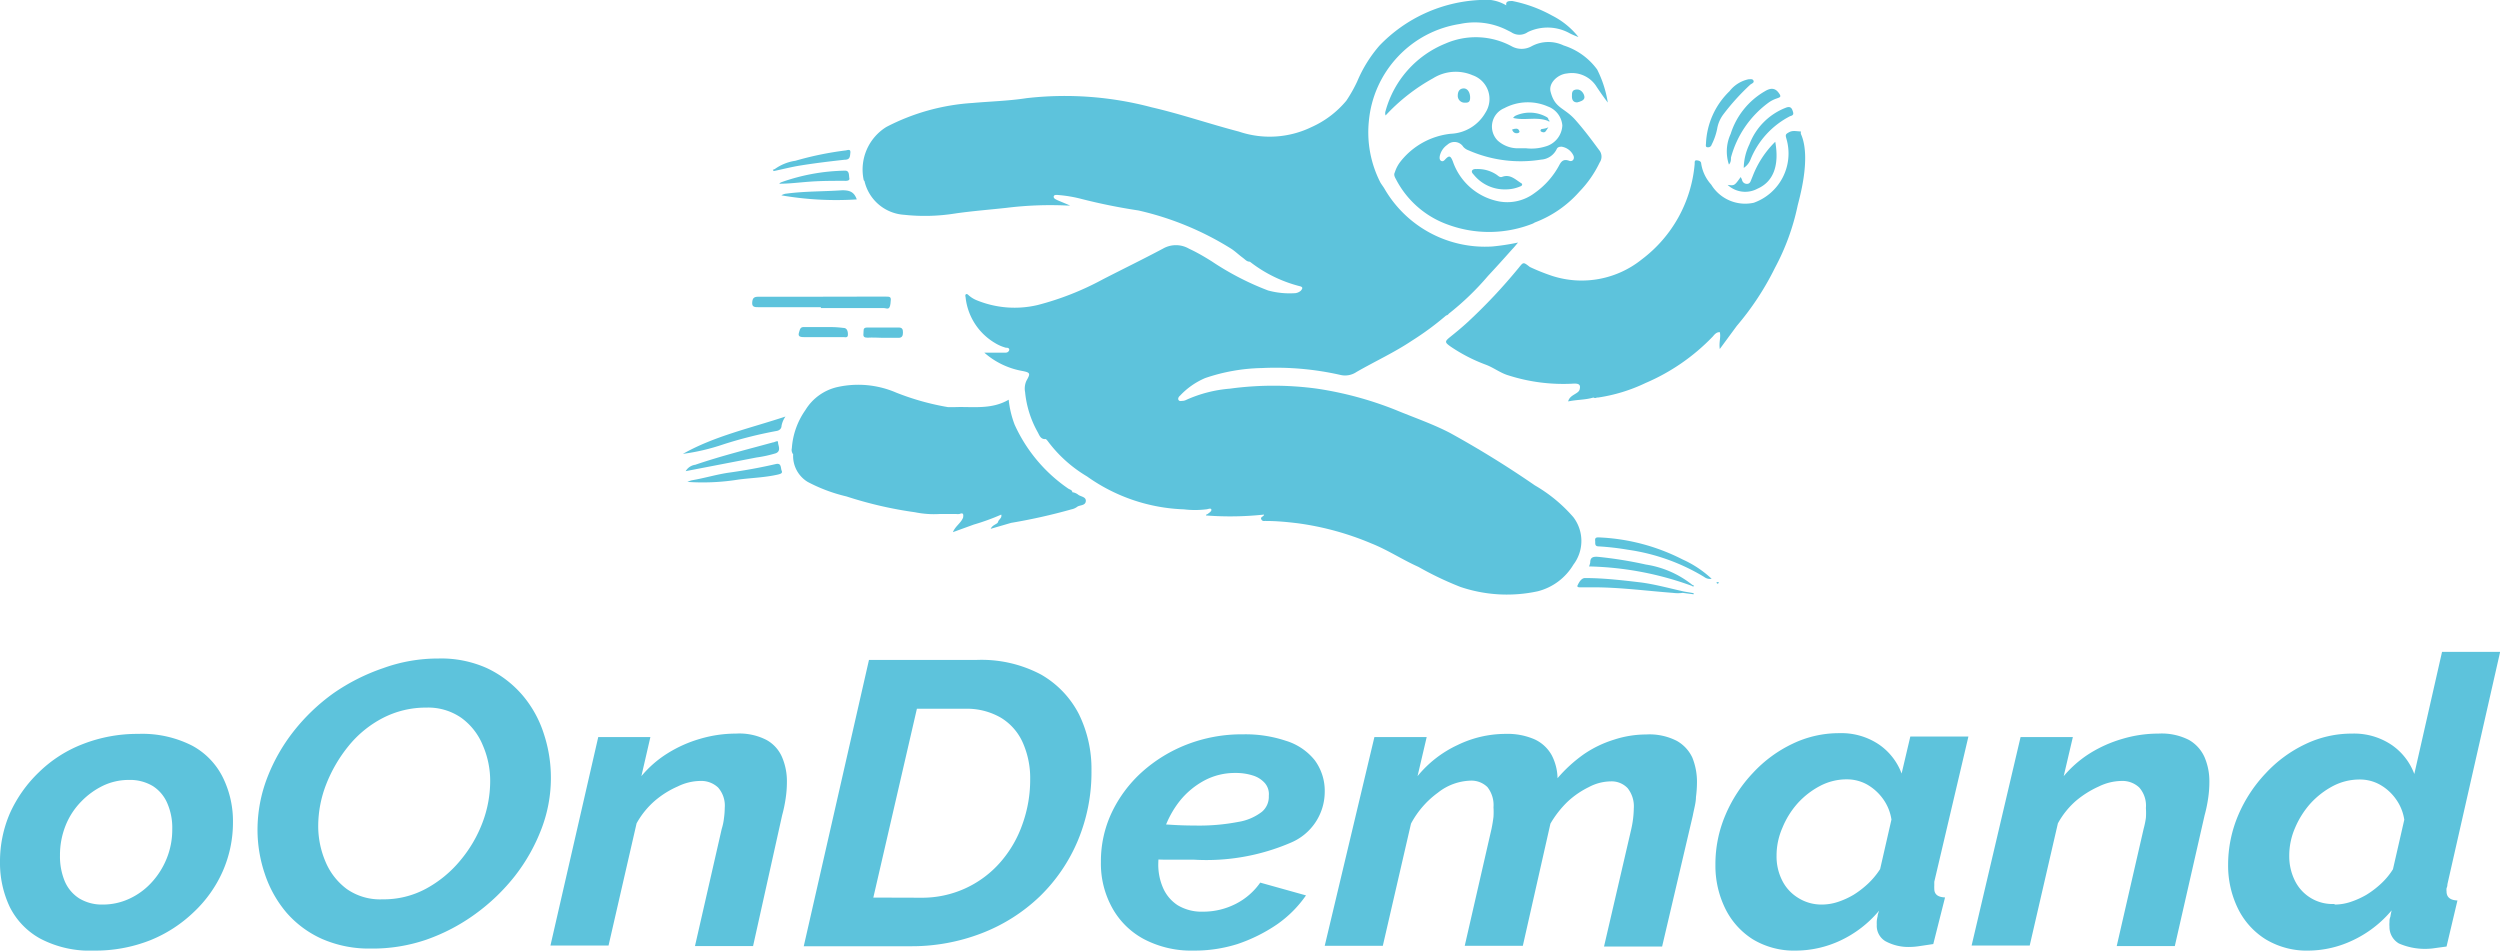 <svg xmlns="http://www.w3.org/2000/svg" viewBox="0 0 172.13 65.45"><defs><style>.cls-1{fill:#5dc3dc;}</style></defs><g id="Camada_2" data-name="Camada 2"><g id="Camada_2-2" data-name="Camada 2"><path class="cls-1" d="M6.93,65.45a7.3,7.3,0,0,1-3.67-.82,5.07,5.07,0,0,1-2.12-2.21,7.08,7.08,0,0,1-.66-3.07A8.35,8.35,0,0,1,1.16,56a9.06,9.06,0,0,1,2-2.83,8.88,8.88,0,0,1,3-1.93A10.3,10.3,0,0,1,10,50.53a7.55,7.55,0,0,1,3.71.81,5,5,0,0,1,2.12,2.2,6.81,6.81,0,0,1,.69,3.09,8.35,8.35,0,0,1-.7,3.35,8.65,8.65,0,0,1-2,2.82,9.39,9.39,0,0,1-3,1.94A10.29,10.29,0,0,1,6.93,65.45Zm.62-3.17a4.3,4.3,0,0,0,1.79-.38,4.77,4.77,0,0,0,1.53-1.09,5.39,5.39,0,0,0,1.07-1.66,5.27,5.27,0,0,0,.4-2.07A4.2,4.2,0,0,0,12,55.31a2.62,2.62,0,0,0-1-1.19,3.06,3.06,0,0,0-1.65-.42,4.11,4.11,0,0,0-1.76.39,5.28,5.28,0,0,0-1.51,1.09A5,5,0,0,0,5,56.83a5.45,5.45,0,0,0-.39,2.07,4.45,4.45,0,0,0,.33,1.78,2.61,2.61,0,0,0,1,1.18A3,3,0,0,0,7.55,62.28Z" transform="translate(-0.48)"/><path class="cls-1" d="M26,65.31a8.06,8.06,0,0,1-3.34-.66,7.06,7.06,0,0,1-2.46-1.82,8,8,0,0,1-1.48-2.64,9.48,9.48,0,0,1-.51-3.08,10,10,0,0,1,.65-3.51,12.39,12.39,0,0,1,1.83-3.24,13.46,13.46,0,0,1,2.75-2.63A13.82,13.82,0,0,1,26.87,46a11.07,11.07,0,0,1,3.79-.66A7.68,7.68,0,0,1,34,46a7.34,7.34,0,0,1,2.44,1.85,7.72,7.72,0,0,1,1.48,2.66,9.63,9.63,0,0,1,.49,3.07,9.79,9.79,0,0,1-.65,3.49,12.49,12.49,0,0,1-1.81,3.22,13.64,13.64,0,0,1-2.73,2.63,13.07,13.07,0,0,1-3.39,1.78A11.41,11.41,0,0,1,26,65.31Zm.81-3.39a6.12,6.12,0,0,0,3-.73,8,8,0,0,0,2.35-1.93,9,9,0,0,0,1.54-2.62,8.09,8.09,0,0,0,.53-2.83,6.14,6.14,0,0,0-.51-2.5,4.37,4.37,0,0,0-1.47-1.88,4,4,0,0,0-2.42-.71,6.44,6.44,0,0,0-3,.72,7.44,7.44,0,0,0-2.35,1.92A9.86,9.86,0,0,0,22.94,54a7.93,7.93,0,0,0-.55,2.82,6.25,6.25,0,0,0,.51,2.53,4.49,4.49,0,0,0,1.47,1.87A4,4,0,0,0,26.83,61.92Z" transform="translate(-0.48)"/><path class="cls-1" d="M41.67,50.75h3.59l-.62,2.69a7.51,7.51,0,0,1,1.8-1.57,8.85,8.85,0,0,1,2.24-1,8.74,8.74,0,0,1,2.47-.36,4.09,4.09,0,0,1,2.11.44,2.46,2.46,0,0,1,1.07,1.19,4.21,4.21,0,0,1,.33,1.69A7.68,7.68,0,0,1,54.57,55a9.55,9.55,0,0,1-.24,1.14l-2,9h-4l1.84-8.06a3.92,3.92,0,0,0,.16-.77,5.31,5.31,0,0,0,.05-.68,1.89,1.89,0,0,0-.46-1.41,1.7,1.7,0,0,0-1.24-.45,3.62,3.62,0,0,0-1.54.38,6.3,6.3,0,0,0-1.59,1,5.72,5.72,0,0,0-1.24,1.54l-1.93,8.41h-4Z" transform="translate(-0.48)"/><path class="cls-1" d="M60.31,45.44h7.35a8.75,8.75,0,0,1,4.49,1,6.63,6.63,0,0,1,2.62,2.74,8.54,8.54,0,0,1,.86,3.87,12.17,12.17,0,0,1-.94,4.83,11.62,11.62,0,0,1-2.63,3.85,12,12,0,0,1-4,2.53,13.38,13.38,0,0,1-4.93.89H55.82Zm3.6,16.37a7.14,7.14,0,0,0,5.47-2.47,7.93,7.93,0,0,0,1.5-2.6,9,9,0,0,0,.53-3.07,6,6,0,0,0-.51-2.54,3.8,3.8,0,0,0-1.5-1.71,4.65,4.65,0,0,0-2.48-.62H63.61l-3,13Z" transform="translate(-0.48)"/><path class="cls-1" d="M82.65,65.45a7,7,0,0,1-3.39-.78,5.39,5.39,0,0,1-2.2-2.16,6.27,6.27,0,0,1-.78-3.16A7.84,7.84,0,0,1,77,56a8.9,8.9,0,0,1,2.08-2.82,10.09,10.09,0,0,1,3.12-1.92,10.44,10.44,0,0,1,3.87-.7A8.76,8.76,0,0,1,89,51,4.06,4.06,0,0,1,91,52.34a3.55,3.55,0,0,1,.69,2.21A3.8,3.8,0,0,1,89.4,58a14.68,14.68,0,0,1-6.72,1.19c-.6,0-1.24,0-1.94,0s-1.44-.08-2.26-.15L79,56.67l2,.11q.87.06,1.74.06a14.25,14.25,0,0,0,3-.25,3.6,3.6,0,0,0,1.63-.7,1.35,1.35,0,0,0,.47-1.09,1.17,1.17,0,0,0-.27-.88,1.81,1.81,0,0,0-.81-.52,3.82,3.82,0,0,0-1.24-.18,4.46,4.46,0,0,0-2.1.51,5.54,5.54,0,0,0-1.68,1.38,6.65,6.65,0,0,0-1.1,2,8,8,0,0,0-.41,2.35,4,4,0,0,0,.34,1.7,2.71,2.71,0,0,0,1,1.17,3.2,3.2,0,0,0,1.75.44,4.91,4.91,0,0,0,2.25-.54,4.59,4.59,0,0,0,1.68-1.46l3.15.88a7.94,7.94,0,0,1-2,2A11.1,11.1,0,0,1,85.68,65,9.79,9.79,0,0,1,82.65,65.45Z" transform="translate(-0.48)"/><path class="cls-1" d="M95.11,50.75h3.6l-.63,2.69a7.79,7.79,0,0,1,2.75-2.14,7.57,7.57,0,0,1,3.32-.77,4.63,4.63,0,0,1,2,.38A2.58,2.58,0,0,1,107.32,52a3.58,3.58,0,0,1,.4,1.58,9.88,9.88,0,0,1,1.81-1.65,7.65,7.65,0,0,1,2.07-1,7.15,7.15,0,0,1,2.21-.36,4.13,4.13,0,0,1,2.12.44A2.57,2.57,0,0,1,117,52.16a4.47,4.47,0,0,1,.32,1.72,7.87,7.87,0,0,1-.07,1c0,.38-.13.81-.22,1.29l-2.11,9h-4l1.87-8.06a6.89,6.89,0,0,0,.18-1.45,2,2,0,0,0-.43-1.4,1.52,1.52,0,0,0-1.17-.46,3.28,3.28,0,0,0-1.49.39,6,6,0,0,0-1.46,1,7,7,0,0,0-1.19,1.52l-1.9,8.41h-4l1.85-8.08c.06-.3.1-.56.13-.8a5.42,5.42,0,0,0,0-.66,2,2,0,0,0-.42-1.39,1.58,1.58,0,0,0-1.19-.44,3.79,3.79,0,0,0-2.22.83,6.27,6.27,0,0,0-1.85,2.13l-1.94,8.41h-4Z" transform="translate(-0.48)"/><path class="cls-1" d="M124.16,65.45a5.5,5.5,0,0,1-3-.78,5.23,5.23,0,0,1-1.9-2.13,6.68,6.68,0,0,1-.67-3,8.62,8.62,0,0,1,.7-3.45,9.72,9.72,0,0,1,1.89-2.88,8.93,8.93,0,0,1,2.72-2,7.37,7.37,0,0,1,3.23-.73,4.62,4.62,0,0,1,2.72.78,4.2,4.2,0,0,1,1.56,2l.6-2.55h4l-2.35,10c0,.09,0,.17,0,.25a2.12,2.12,0,0,0,0,.24c0,.38.25.57.74.59L133.59,65l-.94.14a4.71,4.71,0,0,1-.69.06,3.31,3.31,0,0,1-1.67-.4,1.23,1.23,0,0,1-.59-1.13,2.54,2.54,0,0,1,0-.26,2.33,2.33,0,0,1,.06-.33c0-.12.06-.25.1-.38a7.74,7.74,0,0,1-2.67,2.06A7.28,7.28,0,0,1,124.16,65.45Zm1.76-3.17a3.55,3.55,0,0,0,1.07-.17,5.49,5.49,0,0,0,1.11-.5,6.43,6.43,0,0,0,1-.77,5.4,5.4,0,0,0,.83-1l.78-3.41a3.24,3.24,0,0,0-.57-1.41,3.47,3.47,0,0,0-1.1-1,2.86,2.86,0,0,0-1.4-.36,3.91,3.91,0,0,0-1.84.45,5.57,5.57,0,0,0-1.55,1.2A5.87,5.87,0,0,0,123.2,57a4.76,4.76,0,0,0-.4,1.92,3.65,3.65,0,0,0,.38,1.69,2.94,2.94,0,0,0,1.09,1.2A3,3,0,0,0,125.92,62.28Z" transform="translate(-0.48)"/><path class="cls-1" d="M139.6,50.75h3.6l-.63,2.69a7.7,7.7,0,0,1,1.8-1.57,8.92,8.92,0,0,1,2.25-1,8.63,8.63,0,0,1,2.47-.36,4.12,4.12,0,0,1,2.11.44,2.57,2.57,0,0,1,1.07,1.19,4.21,4.21,0,0,1,.33,1.69,7.68,7.68,0,0,1-.09,1.17,9.55,9.55,0,0,1-.24,1.14l-2.05,9h-4l1.85-8.06a6.23,6.23,0,0,0,.16-.77,5.27,5.27,0,0,0,0-.68,1.89,1.89,0,0,0-.46-1.41,1.69,1.69,0,0,0-1.23-.45,3.66,3.66,0,0,0-1.55.38,6.68,6.68,0,0,0-1.59,1,5.68,5.68,0,0,0-1.23,1.54l-1.94,8.41h-4Z" transform="translate(-0.48)"/><path class="cls-1" d="M159.47,65.45a5.48,5.48,0,0,1-3-.78,5.18,5.18,0,0,1-1.91-2.13,6.74,6.74,0,0,1-.67-3,8.72,8.72,0,0,1,.7-3.42,9.72,9.72,0,0,1,1.89-2.88,8.93,8.93,0,0,1,2.72-2,7.37,7.37,0,0,1,3.23-.73,4.62,4.62,0,0,1,2.72.78,4.2,4.2,0,0,1,1.56,2l1.91-8.41h4l-3.63,16q0,.15-.06.27a1,1,0,0,0,0,.23c0,.39.25.6.75.62l-.75,3.17-.95.13a4.5,4.5,0,0,1-2.33-.34A1.31,1.31,0,0,1,165,63.8a1.69,1.69,0,0,1,0-.3c0-.11,0-.23.06-.37a4.47,4.47,0,0,1,.09-.45,7.83,7.83,0,0,1-2.67,2.06A7.21,7.21,0,0,1,159.47,65.45Zm1.75-3.17a3.5,3.5,0,0,0,1.07-.17,5.83,5.83,0,0,0,1.12-.5,6.29,6.29,0,0,0,1-.76,4.85,4.85,0,0,0,.83-1l.78-3.41a3.24,3.24,0,0,0-.57-1.41,3.37,3.37,0,0,0-1.1-1,2.83,2.83,0,0,0-1.4-.36,3.94,3.94,0,0,0-1.84.45,5.72,5.72,0,0,0-1.55,1.2A6.09,6.09,0,0,0,158.5,57a4.76,4.76,0,0,0-.4,1.92,3.76,3.76,0,0,0,.38,1.7,2.88,2.88,0,0,0,2.74,1.62Z" transform="translate(-0.48)"/><path class="cls-1" d="M61.38,20.42c.45,0,.47,0,.41.49s-.26.3-.47.3H57v-.06H52.69c-.23,0-.44,0-.42-.31s.11-.41.43-.41C55.6,20.44,58.49,20.42,61.38,20.42Z" transform="translate(-0.48)"/><path class="cls-1" d="M56,22.52l1.64,0a7,7,0,0,1,.92.06c.25,0,.31.26.3.48s-.2.15-.32.15c-.43,0-.85,0-1.28,0v0c-.48,0-1,0-1.45,0s-.35-.21-.27-.47S55.77,22.52,56,22.52Z" transform="translate(-0.48)"/><path class="cls-1" d="M60.21,23.25c-.21,0-.31-.06-.28-.27s-.07-.43.26-.43l2.17,0c.27,0,.29.16.29.36s-.06.36-.32.35-.72,0-1.08,0v0C60.9,23.25,60.56,23.23,60.21,23.25Z" transform="translate(-0.48)"/><path class="cls-1" d="M108.59,2.31a5.72,5.72,0,0,0,.57.24,5.43,5.43,0,0,0-1.82-1.48,9.38,9.38,0,0,0-2.73-1c-.25,0-.47,0-.42.3,0,0,0,0,0,0A2.82,2.82,0,0,0,102.37,0a10.24,10.24,0,0,0-6.92,3.15A9.18,9.18,0,0,0,93.93,5.6a9.65,9.65,0,0,1-.75,1.33,6.63,6.63,0,0,1-2.4,1.82,6.6,6.6,0,0,1-5,.31c-2-.52-4-1.21-6-1.67a23.25,23.25,0,0,0-8.63-.63c-1.23.19-2.47.22-3.71.33a14.87,14.87,0,0,0-5.93,1.65,3.45,3.45,0,0,0-1.57,3.62s0,.06.06.1a3,3,0,0,0,2.74,2.33,13.26,13.26,0,0,0,3.5-.09c1.17-.17,2.36-.26,3.54-.39a24.66,24.66,0,0,1,4.12-.16l.26,0-.86-.36c-.12-.06-.29-.12-.27-.26s.23-.11.34-.1a9.15,9.15,0,0,1,1.58.27,39.8,39.8,0,0,0,3.91.79,20.63,20.63,0,0,1,6.35,2.61c.28.17.52.41.79.61s.31.3.54.31a9.3,9.3,0,0,0,3.41,1.68c.28.06.21.18.09.32a.71.71,0,0,1-.47.17A5.64,5.64,0,0,1,87.79,20,19.26,19.26,0,0,1,83.92,18c-.51-.32-1-.61-1.58-.88a1.79,1.79,0,0,0-1.79,0c-1.37.73-2.77,1.41-4.15,2.12A19.74,19.74,0,0,1,71.93,21a6.88,6.88,0,0,1-4.16-.31,1.92,1.92,0,0,1-.64-.4s-.11-.1-.17,0a.19.19,0,0,0,0,.15,4.16,4.16,0,0,0,2,3.16,2.92,2.92,0,0,0,.77.34c.09,0,.25,0,.24.16a.25.25,0,0,1-.25.18l-.72,0c-.22,0-.44,0-.75,0a5.39,5.39,0,0,0,2.61,1.26c.57.11.58.17.29.68a1.3,1.3,0,0,0-.09.78,7,7,0,0,0,.86,2.74c.12.21.2.53.57.49,0,0,.1.09.13.14a9.22,9.22,0,0,0,2.7,2.43A12.21,12.21,0,0,0,82,35.07a6.44,6.44,0,0,0,1.52,0c.12,0,.31-.11.36,0s-.13.23-.24.31-.09,0-.13.11a21.83,21.83,0,0,0,4-.06c0,.14-.27.15-.19.32s.22.11.33.12c.73,0,1.46.07,2.2.16a19.8,19.8,0,0,1,5.06,1.39c1.13.45,2.13,1.12,3.23,1.61a22.49,22.49,0,0,0,2.89,1.38,10,10,0,0,0,5.33.3,4,4,0,0,0,2.45-1.83,2.7,2.7,0,0,0,0-3.27,10.36,10.36,0,0,0-2.65-2.19,68.37,68.37,0,0,0-5.84-3.61c-1.21-.63-2.51-1.07-3.76-1.59a24.25,24.25,0,0,0-5.4-1.46,22.21,22.21,0,0,0-6,0,9.05,9.05,0,0,0-3,.77.62.62,0,0,1-.23.07c-.11,0-.23.05-.3-.05s0-.23.1-.31a5.11,5.11,0,0,1,1.73-1.21,12.78,12.78,0,0,1,3.93-.69,20.09,20.09,0,0,1,5.36.47,1.4,1.4,0,0,0,1.13-.2c1.27-.73,2.6-1.34,3.81-2.15a19.92,19.92,0,0,0,2.36-1.74.26.26,0,0,0,.18-.12l0,0A18.77,18.77,0,0,0,102.93,19c.57-.61,1.12-1.22,1.67-1.84.12-.12.23-.26.4-.46a15.78,15.78,0,0,1-1.76.27,8,8,0,0,1-7.45-4c-.08-.13-.18-.26-.26-.39a7.58,7.58,0,0,1-.8-4.25,7.45,7.45,0,0,1,2-4.43A7.4,7.4,0,0,1,101,1.65a4.92,4.92,0,0,1,3.2.4l.32.16a1,1,0,0,0,1.15,0A3.14,3.14,0,0,1,108.59,2.31ZM104.25.4l0,0,0,0Z" transform="translate(-0.48)"/><path class="cls-1" d="M107.24,6.31c-.15-.59.49-1.19,1.12-1.25a2,2,0,0,1,2.06.93c.24.36.49.72.76,1.07a7.73,7.73,0,0,0-.73-2.27,4.55,4.55,0,0,0-2.31-1.66,2.44,2.44,0,0,0-2.2.05,1.41,1.41,0,0,1-1.39,0A5.21,5.21,0,0,0,100,3a7,7,0,0,0-4.12,4.64.47.47,0,0,0,0,.31,13.09,13.09,0,0,1,3.27-2.56,2.94,2.94,0,0,1,2.72-.21,1.73,1.73,0,0,1,.89,2.57,2.89,2.89,0,0,1-2.39,1.46,5.09,5.09,0,0,0-3.46,1.91,2.29,2.29,0,0,0-.39.74c-.1.18,0,.34.08.49a6.47,6.47,0,0,0,3.61,3.13,8.19,8.19,0,0,0,5.77-.07.91.91,0,0,0,.17-.09,7.74,7.74,0,0,0,3.08-2.13,7.52,7.52,0,0,0,1.39-2,.71.71,0,0,0,0-.81c-.21-.27-.89-1.24-1.67-2.12S107.54,7.49,107.24,6.31Zm-3.19,1.14a3.45,3.45,0,0,1,3-.12,1.52,1.52,0,0,1,1,1.31,1.58,1.58,0,0,1-1.18,1.45,3.24,3.24,0,0,1-1.31.12h-.64a2.07,2.07,0,0,1-1.32-.53A1.37,1.37,0,0,1,104.05,7.45Zm4.47,3.62c-.35-.13-.52,0-.67.28a5.51,5.51,0,0,1-1.71,1.94,3.12,3.12,0,0,1-2.44.58,4.19,4.19,0,0,1-3.19-2.76c-.15-.37-.24-.44-.52-.14-.07.08-.16.17-.28.11s-.12-.21-.1-.33a1.27,1.27,0,0,1,.52-.78.72.72,0,0,1,1.1.14.88.88,0,0,0,.36.24,8.92,8.92,0,0,0,5,.64,1.28,1.28,0,0,0,1.07-.72c.06-.14.19-.17.34-.17a1.08,1.08,0,0,1,.8.58C108.93,10.93,108.76,11.16,108.52,11.07Z" transform="translate(-0.48)"/><path class="cls-1" d="M122.81,6.78a2.1,2.1,0,0,0-.54.27,6.9,6.9,0,0,0-2.61,3.8c0,.15,0,.33-.14.48a2.87,2.87,0,0,1,.12-2.11A5.19,5.19,0,0,1,122,6.28c.41-.25.7-.21.93.09S123.06,6.69,122.81,6.78Z" transform="translate(-0.48)"/><path class="cls-1" d="M110.53,37a13.92,13.92,0,0,1,5.8,1.52,7.28,7.28,0,0,1,2,1.33.66.66,0,0,1-.52-.13,13.9,13.9,0,0,0-5.25-1.87,18.45,18.45,0,0,0-2-.23c-.31,0-.23-.22-.25-.39S110.35,37,110.53,37Z" transform="translate(-0.48)"/><path class="cls-1" d="M48.35,32c1.76-.6,3.56-1.05,5.35-1.54.11,0,.36-.18.35,0s.25.59-.16.75a8.52,8.52,0,0,1-1.33.29l-4.87.94A.91.91,0,0,1,48.35,32Z" transform="translate(-0.48)"/><path class="cls-1" d="M54.29,29.32c0,.16-.11.31-.33.35a29.3,29.3,0,0,0-3.69.93,14.49,14.49,0,0,1-2.77.65c2.18-1.23,4.62-1.76,7.06-2.57A1.66,1.66,0,0,0,54.29,29.32Z" transform="translate(-0.48)"/><path class="cls-1" d="M120.33,12.19a1.63,1.63,0,0,1,.09.19.34.34,0,0,0,.34.28c.21,0,.25-.17.31-.32l.09-.22a6.68,6.68,0,0,1,1.55-2.36c.29,1.64-.13,2.75-1.22,3.23a1.78,1.78,0,0,1-2.06-.26C119.9,12.79,119.9,12.79,120.33,12.19Z" transform="translate(-0.48)"/><path class="cls-1" d="M121,5.82a15.72,15.72,0,0,0-1.86,2.05,2.28,2.28,0,0,0-.43,1,4.28,4.28,0,0,1-.38,1.09.25.25,0,0,1-.27.18c-.16,0-.13-.14-.12-.25a5.31,5.31,0,0,1,1.62-3.61,2.25,2.25,0,0,1,1.3-.82c.12,0,.29-.05.35.09S121.12,5.74,121,5.82Z" transform="translate(-0.48)"/><path class="cls-1" d="M50.76,32.53c1.06-.15,2.1-.34,3.14-.58.4-.09.32.28.4.46s-.09.22-.24.26c-.9.21-1.83.23-2.74.35a15.5,15.5,0,0,1-3.51.16,1.69,1.69,0,0,1,.3-.11C49,32.92,49.86,32.65,50.76,32.53Z" transform="translate(-0.48)"/><path class="cls-1" d="M123.73,8A5.78,5.78,0,0,0,121,11a1.2,1.2,0,0,1-.46.56,3.87,3.87,0,0,1,.39-1.62,4.37,4.37,0,0,1,2.5-2.52c.2-.08.37-.08.46.16S124,7.93,123.73,8Z" transform="translate(-0.48)"/><path class="cls-1" d="M54.28,13.45a.77.77,0,0,1,.36-.12c1.27-.17,2.56-.14,3.83-.23.51,0,.82.11,1,.63A22.16,22.16,0,0,1,54.28,13.45Z" transform="translate(-0.48)"/><path class="cls-1" d="M58.62,11c-1,.11-2,.23-3,.39-.63.1-1.25.26-1.87.39l-.06-.09a.67.67,0,0,0,.15-.06,3.23,3.23,0,0,1,1.4-.56,22.34,22.34,0,0,1,3.44-.71c.11,0,.38-.15.35.15S59,11,58.62,11Z" transform="translate(-0.48)"/><path class="cls-1" d="M54.24,12.56a13.71,13.71,0,0,1,4.43-.81c.31,0,.25.34.29.52s-.19.19-.35.18c-.8,0-1.6,0-2.4.06s-1.38.14-2.08.14A.87.87,0,0,1,54.24,12.56Z" transform="translate(-0.48)"/><polygon class="cls-1" points="101.36 7.59 101.37 7.59 101.37 7.59 101.37 7.61 101.36 7.6 101.36 7.6 101.36 7.59"/><path class="cls-1" d="M120.06,22.44a19.34,19.34,0,0,0,2.63-4,16,16,0,0,0,1.55-4.23c.05-.29,1-3.32.23-5,0-.05,0-.1,0-.16-.27,0-.54-.09-.8.05s-.27.18-.19.46a3.6,3.6,0,0,1-2.25,4.4,2.74,2.74,0,0,1-2.93-1.25,2.77,2.77,0,0,1-.69-1.45c0-.17-.2-.22-.34-.22s-.1.18-.11.27a9.2,9.2,0,0,1-3.64,6.55A6.61,6.61,0,0,1,107.36,19a13.91,13.91,0,0,1-1.55-.62c-.46-.36-.44-.34-.78.08a37.5,37.5,0,0,1-3.51,3.73c-.38.35-.78.68-1.18,1s-.39.38,0,.66a11.28,11.28,0,0,0,2.44,1.26c.54.2,1,.57,1.54.73a12.39,12.39,0,0,0,4.56.57c.34,0,.44.1.36.41s-.68.35-.79.82c.6-.13,1.18-.1,1.74-.27a.23.23,0,0,0,.24,0h0l.09,0a11.4,11.4,0,0,0,3.26-1,14.07,14.07,0,0,0,4.62-3.19c.13-.15.26-.32.49-.31.09.34-.07.68,0,1.16Z" transform="translate(-0.48)"/><path class="cls-1" d="M100.85,6.59c0-.22.07-.47.37-.5s.47.27.48.59-.09.4-.36.39A.47.47,0,0,1,100.85,6.59Z" transform="translate(-0.48)"/><path class="cls-1" d="M109.07,7.05c-.24,0-.36-.14-.36-.41s0-.46.34-.48.55.38.52.57S109.28,7,109.07,7.05Z" transform="translate(-0.48)"/><path class="cls-1" d="M68.69,36.41,70.1,36a39.45,39.45,0,0,0,4.15-.93,1,1,0,0,0,.43-.2c.21-.1.53-.07.56-.36s-.31-.31-.5-.43a.84.84,0,0,0-.43-.19c0-.16-.18-.18-.28-.25a10.67,10.67,0,0,1-3.69-4.4,6.76,6.76,0,0,1-.41-1.72c-1.18.69-2.44.47-3.67.51h-.52a17.71,17.71,0,0,1-3.56-1,6.61,6.61,0,0,0-4-.39,3.48,3.48,0,0,0-2.25,1.6A5.17,5.17,0,0,0,55,30.86a.49.49,0,0,0,.09.42,2.09,2.09,0,0,0,1,1.9,11.15,11.15,0,0,0,2.67,1,27.37,27.37,0,0,0,4.72,1.09,6.57,6.57,0,0,0,1.71.12h1.12a.88.88,0,0,0,.23,0c.29-.12.28.05.25.25-.15.38-.53.58-.7,1l1.43-.52h0a15.49,15.49,0,0,0,1.9-.69c.06.25-.18.33-.22.5S68.83,36.11,68.69,36.41Z" transform="translate(-0.48)"/><path class="cls-1" d="M116.34,40.82a2.58,2.58,0,0,1-.68,0c-1.71-.13-3.41-.35-5.12-.38l-1.24,0c-.09,0-.27,0-.2-.14s.24-.51.52-.5c1.27,0,2.55.15,3.82.3,1,.13,2,.41,3,.63l.65.11,0,.08Z" transform="translate(-0.48)"/><path class="cls-1" d="M118.66,40.11a.13.13,0,0,1,.17,0C118.76,40.23,118.7,40.19,118.66,40.11Z" transform="translate(-0.48)"/><path class="cls-1" d="M117,40.35A22,22,0,0,0,109.89,39a1.5,1.5,0,0,0,.08-.27c0-.35.19-.42.55-.39a28,28,0,0,1,3.28.53A6.76,6.76,0,0,1,117,40.27h0l.12.06C117.08,40.41,117,40.38,117,40.35Z" transform="translate(-0.48)"/><path class="cls-1" d="M105.14,12.84a2.51,2.51,0,0,1-1,.2,2.73,2.73,0,0,1-2.18-1c-.07-.08-.17-.17-.13-.28s.2-.13.31-.12a2.32,2.32,0,0,1,1.4.4c.11.08.21.19.36.14.55-.21.9.17,1.3.42C105.31,12.65,105.33,12.78,105.14,12.84Z" transform="translate(-0.48)"/><path class="cls-1" d="M105.08,9c.06.07,0,.15-.11.17s-.3,0-.38-.25C104.79,8.85,105,8.8,105.08,9Z" transform="translate(-0.48)"/><path class="cls-1" d="M107.09,8.76c-.16.22-.19.4-.4.34s-.14-.14-.11-.19S106.86,8.89,107.09,8.76Z" transform="translate(-0.48)"/><path class="cls-1" d="M107.05,8.32c-.79-.3-1.6,0-2.39-.2,0,0,.08-.11.16-.15a2.38,2.38,0,0,1,2.17.1.23.23,0,0,1,.11.2c.06,0,.07.06.05.11Z" transform="translate(-0.48)"/></g></g></svg>
